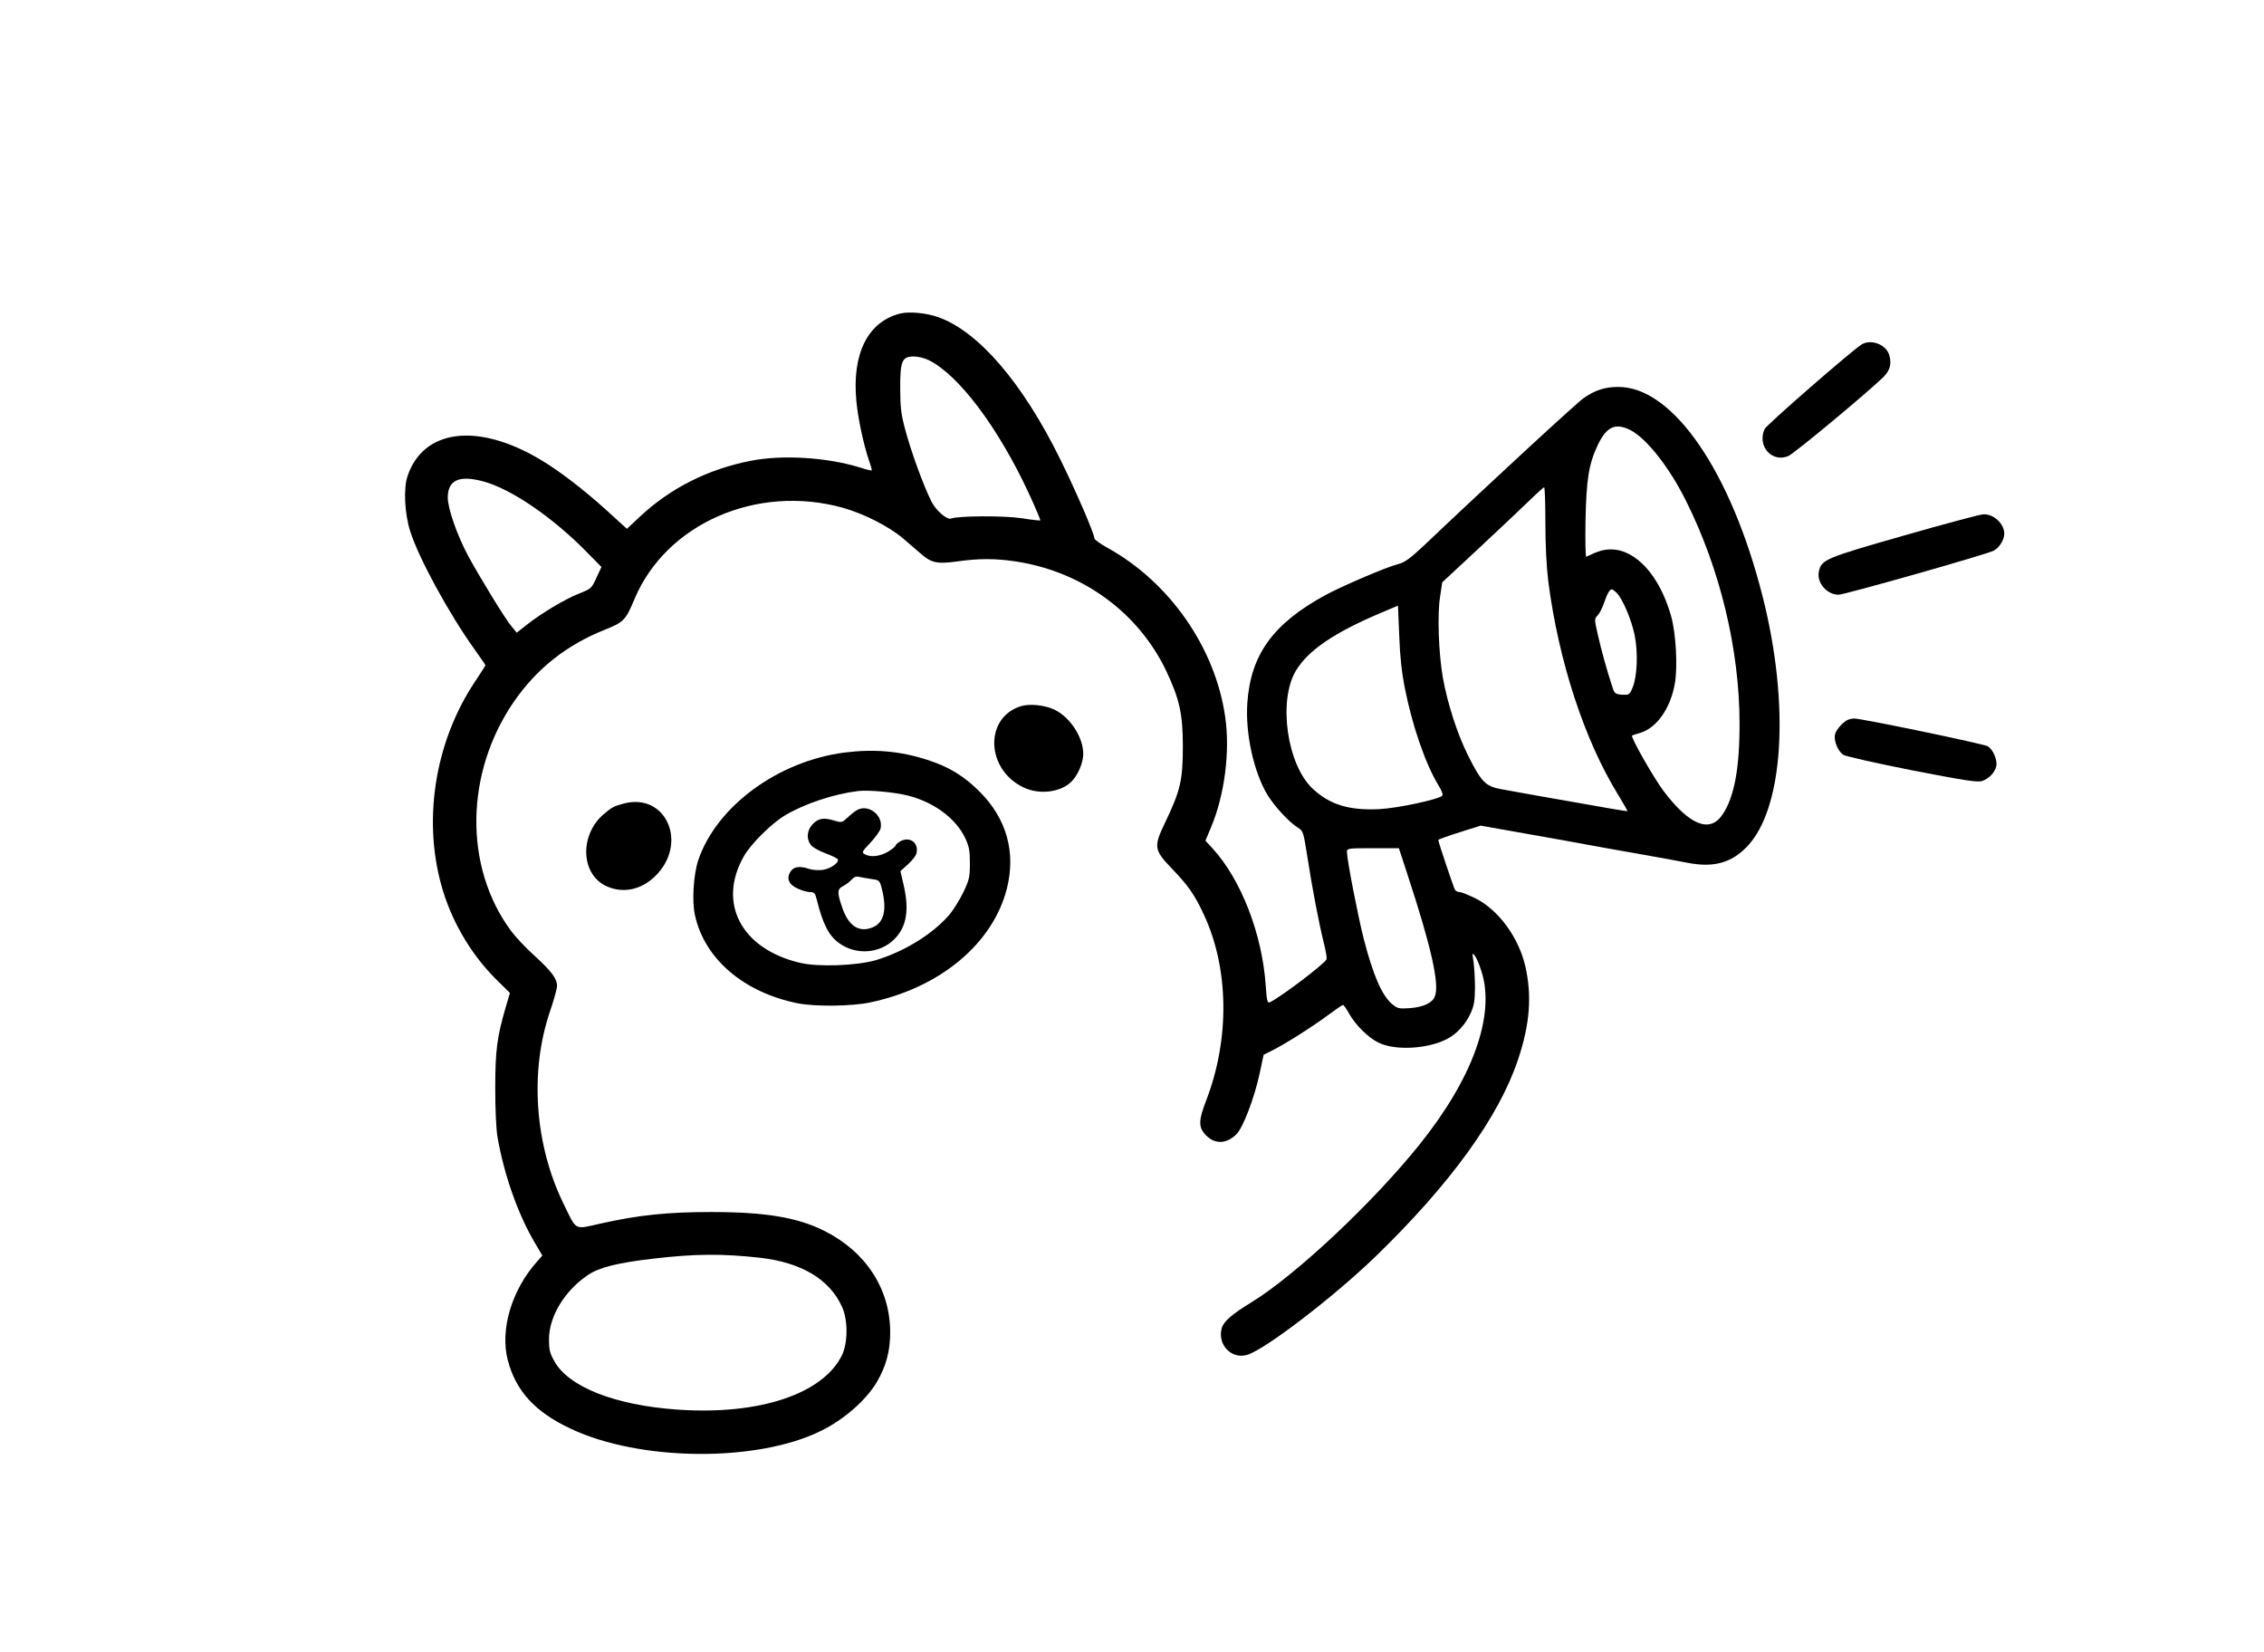 <?xml version="1.0" standalone="no"?>
<!DOCTYPE svg PUBLIC "-//W3C//DTD SVG 20010904//EN"
 "http://www.w3.org/TR/2001/REC-SVG-20010904/DTD/svg10.dtd">
<svg version="1.0" xmlns="http://www.w3.org/2000/svg"
 width="1264pt" height="922pt" viewBox="0 0 1264 922"
 preserveAspectRatio="xMidYMid meet">

<g transform="translate(0,922) scale(0.1,-0.1)"
fill="#000000" stroke="none">
<path d="M5027 7470 c-181 -45 -271 -223 -246 -488 9 -97 40 -242 70 -331 11
-30 18 -56 16 -57 -2 -2 -31 5 -65 16 -184 57 -435 73 -614 37 -237 -47 -444
-152 -612 -308 l-76 -71 -112 102 c-134 121 -266 222 -374 286 -349 207 -652
168 -739 -95 -23 -70 -16 -207 15 -306 47 -150 219 -465 361 -662 32 -45 59
-84 59 -87 0 -2 -25 -42 -56 -88 -231 -344 -299 -796 -178 -1180 57 -181 161
-352 291 -482 l80 -79 -24 -81 c-48 -166 -58 -240 -58 -451 0 -121 5 -230 13
-275 37 -210 114 -428 206 -584 l44 -75 -29 -33 c-143 -160 -208 -381 -164
-551 45 -172 152 -289 350 -382 388 -184 1044 -189 1400 -12 128 63 252 172
311 273 51 87 74 171 74 276 0 241 -134 449 -366 566 -151 76 -330 106 -634
106 -242 0 -406 -17 -615 -64 -153 -34 -133 -45 -211 115 -159 328 -187 734
-74 1067 22 64 40 129 40 144 0 41 -30 81 -126 169 -48 43 -107 106 -132 140
-263 357 -256 882 18 1279 127 184 294 316 508 401 105 42 115 53 165 172 177
420 682 641 1161 509 118 -33 258 -104 337 -171 35 -30 83 -71 106 -91 55 -47
89 -53 198 -38 120 17 210 17 325 0 372 -56 685 -284 841 -611 74 -156 93
-241 93 -420 0 -191 -13 -248 -102 -433 -62 -129 -58 -148 40 -250 90 -93 128
-147 178 -255 142 -302 147 -696 14 -1041 -41 -106 -43 -144 -9 -185 51 -59
118 -61 177 -4 37 35 100 200 130 337 l23 108 50 25 c75 38 220 130 308 195
43 32 81 58 85 58 4 0 19 -21 34 -48 36 -64 108 -136 166 -163 91 -45 274 -35
381 21 54 28 101 79 130 140 21 46 25 70 26 145 0 50 -4 115 -8 145 -8 51 -8
54 7 35 9 -11 26 -51 38 -90 77 -244 -50 -596 -348 -966 -260 -324 -689 -726
-934 -877 -114 -70 -158 -108 -169 -147 -25 -92 55 -175 143 -148 101 31 481
322 713 546 419 405 691 781 798 1101 67 199 79 360 40 526 -38 160 -150 311
-277 375 -39 19 -79 35 -89 35 -10 0 -21 6 -26 13 -7 12 -93 267 -93 278 0 3
53 22 119 43 l118 37 259 -46 c143 -25 293 -52 334 -60 41 -8 167 -30 280 -50
113 -20 241 -43 285 -52 141 -27 239 -1 327 89 206 211 243 789 89 1398 -177
699 -501 1170 -805 1170 -75 0 -129 -17 -194 -62 -39 -27 -523 -473 -898 -829
-74 -69 -101 -88 -138 -98 -62 -15 -312 -122 -406 -173 -292 -159 -417 -332
-436 -601 -12 -170 35 -384 111 -512 39 -65 122 -155 171 -185 30 -19 31 -23
53 -162 26 -170 65 -373 92 -482 11 -43 18 -84 15 -91 -10 -26 -270 -222 -319
-241 -11 -4 -15 16 -20 90 -19 291 -138 597 -299 772 l-38 41 31 74 c76 179
108 426 79 620 -56 385 -311 750 -657 941 -40 22 -73 46 -73 53 0 25 -103 264
-190 440 -211 429 -458 716 -683 795 -65 23 -160 32 -210 20z m157 -260 c167
-81 389 -376 559 -742 38 -82 67 -151 65 -153 -2 -2 -48 3 -103 12 -99 15
-357 14 -396 -2 -22 -8 -84 46 -108 94 -44 86 -116 284 -148 406 -22 82 -27
123 -27 225 -1 155 10 180 76 180 23 0 60 -9 82 -20z m3919 -391 c90 -47 217
-207 310 -395 190 -379 298 -828 299 -1239 1 -255 -30 -418 -97 -515 -71 -102
-184 -55 -327 134 -57 76 -186 303 -176 310 1 1 21 8 43 14 94 27 171 136 196
277 16 95 6 279 -21 375 -63 225 -196 372 -335 373 -43 0 -72 -9 -139 -41 -4
-2 -6 90 -4 204 5 231 18 313 69 421 49 102 98 124 182 82z m-6410 -285 c159
-41 396 -203 593 -406 l72 -73 -28 -60 c-27 -60 -29 -61 -98 -89 -77 -30 -214
-112 -295 -177 l-52 -41 -28 34 c-36 42 -177 273 -245 398 -60 113 -112 261
-112 322 0 97 62 126 193 92z m5935 -231 c0 -126 6 -245 16 -328 58 -446 201
-884 389 -1190 30 -49 54 -91 53 -93 -3 -2 -78 11 -491 84 -77 14 -172 31
-211 38 -90 16 -113 39 -189 191 -60 121 -114 289 -140 435 -23 135 -31 349
-15 448 l12 81 202 188 c110 103 237 222 281 265 44 43 83 78 86 78 4 0 7 -89
7 -197z m400 -395 c34 -37 80 -147 98 -232 20 -97 15 -232 -11 -294 -17 -41
-19 -42 -59 -40 -38 3 -42 6 -54 43 -28 83 -64 213 -82 295 -19 84 -19 85 1
106 10 11 26 42 35 70 17 50 31 74 43 74 4 0 17 -10 29 -22z m-1184 -533 c42
-210 115 -421 187 -539 18 -29 27 -52 21 -58 -21 -21 -250 -70 -352 -75 -168
-8 -276 25 -371 114 -143 133 -194 489 -95 657 68 115 215 215 481 327 l90 38
7 -167 c4 -117 14 -206 32 -297z m15 -1040 c131 -398 179 -610 152 -677 -14
-37 -64 -60 -141 -66 -60 -4 -68 -2 -98 23 -57 48 -106 162 -158 363 -33 130
-94 444 -94 486 0 20 4 21 145 21 l145 0 49 -150z m-3619 -2136 c234 -26 391
-120 461 -274 34 -74 33 -201 0 -270 -106 -217 -463 -336 -918 -304 -348 24
-608 126 -688 270 -26 46 -30 65 -30 124 1 127 87 269 217 357 63 43 168 69
368 92 229 27 383 28 590 5z"/>
<path d="M10395 7298 c-47 -27 -533 -450 -543 -473 -43 -95 40 -189 132 -151
32 13 450 361 532 442 36 37 46 72 32 121 -16 58 -99 92 -153 61z"/>
<path d="M10632 6231 c-442 -126 -463 -135 -477 -201 -14 -62 44 -130 110
-130 32 0 827 225 866 246 31 16 59 61 59 94 0 56 -58 111 -117 109 -15 0
-214 -53 -441 -118z"/>
<path d="M5697 5277 c-203 -66 -192 -354 18 -453 86 -41 202 -28 263 29 32 29
60 86 68 135 15 94 -63 225 -160 271 -57 26 -140 34 -189 18z"/>
<path d="M10320 5203 c-28 -10 -69 -56 -75 -83 -8 -35 16 -94 47 -114 12 -8
185 -47 382 -86 299 -58 365 -68 392 -60 38 13 70 46 79 81 8 34 -16 93 -47
113 -21 13 -712 157 -748 155 -8 0 -22 -3 -30 -6z"/>
<path d="M4715 5019 c-371 -48 -713 -299 -816 -599 -27 -80 -37 -229 -19 -309
53 -244 273 -432 575 -492 97 -19 300 -17 403 5 390 82 684 327 763 634 52
203 -1 392 -151 542 -89 89 -173 140 -295 179 -150 48 -294 61 -460 40z m353
-240 c147 -37 269 -128 321 -238 22 -47 26 -70 26 -141 0 -77 -4 -92 -36 -160
-20 -41 -54 -96 -75 -122 -91 -109 -254 -210 -414 -258 -107 -31 -322 -39
-423 -15 -328 77 -463 333 -314 595 39 69 155 184 231 229 110 65 269 118 406
135 61 7 202 -6 278 -25z"/>
<path d="M4785 4698 c-11 -6 -34 -24 -52 -41 -31 -29 -34 -30 -71 -19 -62 19
-91 15 -123 -17 -34 -34 -39 -83 -11 -119 10 -13 47 -33 82 -46 35 -13 66 -28
68 -34 6 -19 -41 -51 -84 -58 -24 -3 -57 -1 -75 5 -53 18 -87 14 -105 -14 -25
-38 -11 -73 39 -95 23 -11 54 -20 69 -20 24 0 29 -6 38 -42 34 -136 66 -199
122 -241 97 -72 234 -61 315 24 66 69 80 163 47 303 l-17 73 41 37 c23 21 44
47 47 57 19 59 -31 102 -86 74 -16 -9 -29 -20 -29 -25 0 -5 -20 -21 -43 -35
-46 -26 -95 -32 -128 -14 -19 10 -18 14 30 64 27 29 53 65 57 79 18 73 -67
140 -131 104z m80 -385 c41 -5 46 -9 55 -42 34 -122 18 -200 -46 -227 -78 -33
-138 7 -173 113 -28 82 -27 100 7 117 15 8 36 24 47 36 13 15 26 19 42 15 13
-3 43 -8 68 -12z"/>
<path d="M3481 4734 c-56 -15 -66 -21 -115 -63 -134 -120 -121 -338 24 -400
91 -39 190 -18 267 57 188 182 63 470 -176 406z"/>
</g>
</svg>
